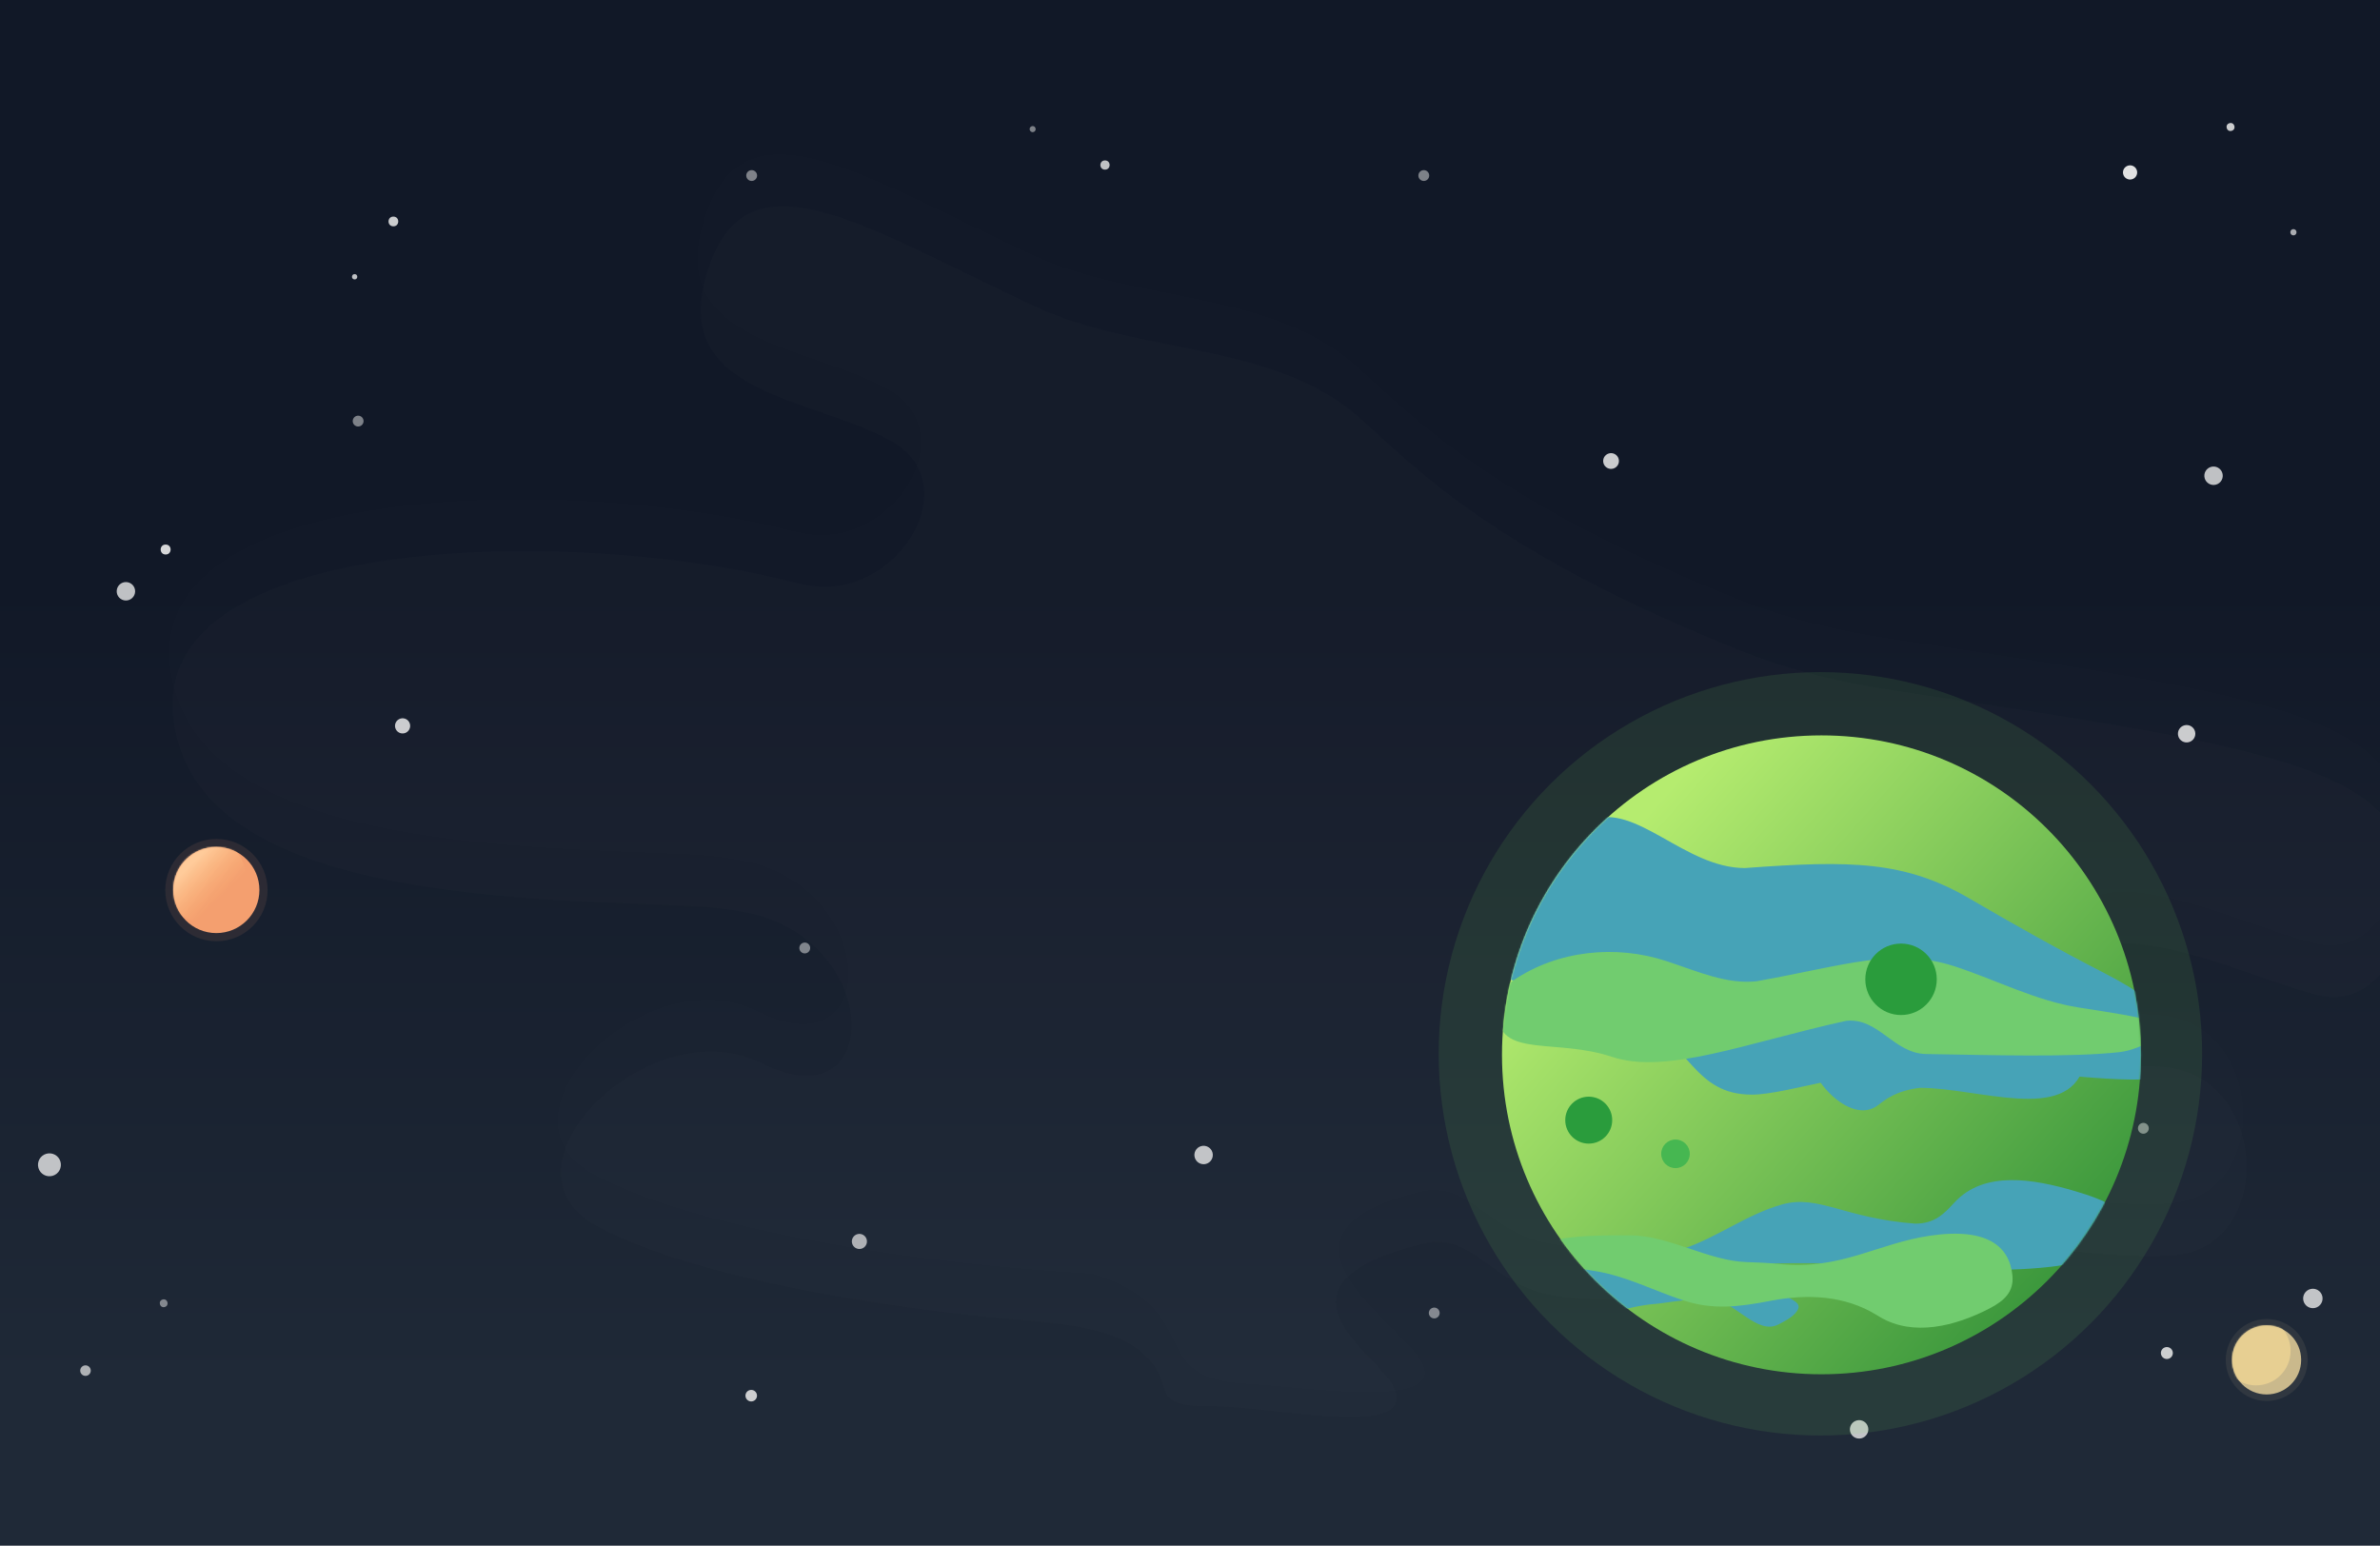<svg width="1512" height="982" viewBox="0 0 1512 982" fill="none" xmlns="http://www.w3.org/2000/svg">
<g clip-path="url(#clip0_803_141)">
<rect width="1512" height="982" fill="url(#paint0_linear_803_141)"/>
<path d="M1375.79 645.348C1439.61 654.056 1442.49 760.387 1378.21 764.59C1347.11 766.623 1306.8 761.266 1261.46 755.499C1168.35 743.656 1077.85 805.025 985.162 790.156C945.403 783.777 934.107 749.319 901.747 757.284C796.436 783.207 883.752 836.574 901.438 862.438C924.802 896.605 832.421 881.396 791.096 879.045C725.639 875.322 767.302 832.211 694.134 809.197C581.657 803.039 442.033 781.002 377.256 746.079C308.041 708.762 411.096 607.321 481.42 642.504V642.504C560.626 682.131 558.756 563.587 471.807 546.744C460.633 544.579 449.423 543.337 438.34 542.81C337.899 538.033 146.844 539.296 113.089 444.576V444.576C63.576 305.634 355.03 300.032 498.064 336.057C502.473 337.168 506.869 338.142 511.243 338.941C567.178 349.166 613.716 274.956 564.037 247.293C513.78 219.309 425.97 218.075 445.972 144.195C469.282 58.097 543.664 109.604 655.544 161.809C722.375 192.994 807.41 183.794 862.267 233.086C897.776 264.993 947.929 318.1 1103.34 380.357C1133.92 392.611 1166.41 400.607 1199 405.501C1403.43 436.203 1499.5 450.102 1521.46 500.33C1540.06 542.855 1516 610.319 1470.89 599.382C1440.29 591.964 1399.16 572.279 1360.1 567.255C1287.45 557.91 1278.14 648.793 1351.27 644.634C1359.41 644.171 1367.66 644.239 1375.79 645.348Z" fill="#C4C4C4" fill-opacity="0.01"/>
<path d="M1377.89 678.253C1441.71 686.961 1444.59 793.292 1380.31 797.494C1349.21 799.528 1308.9 794.171 1263.56 788.404C1170.44 776.56 1079.95 837.93 987.262 823.061C947.502 816.682 936.206 782.224 903.846 790.189C798.931 816.014 873.76 859.691 884.535 879.621C904.219 916.032 809.811 892.973 768.422 893.355C745.599 893.567 741.416 888.86 739.553 881.669C729.09 841.272 675.131 841.373 633.605 837.266C536.025 827.614 432.501 807.636 379.356 778.983C310.14 741.667 413.195 640.226 483.52 675.409V675.409C562.726 715.035 560.856 596.492 473.907 579.649C462.732 577.484 451.523 576.242 440.44 575.715C339.999 570.938 148.943 572.201 115.189 477.481V477.481C65.676 338.538 357.129 332.937 500.163 368.962C504.573 370.073 508.969 371.046 513.343 371.846C569.278 382.071 615.816 307.861 566.136 280.198C515.88 252.214 428.069 250.98 448.071 177.099C471.381 91.002 545.763 142.509 657.643 194.714C724.475 225.899 809.51 216.699 864.366 265.991C899.875 297.898 950.029 351.004 1105.44 413.262C1136.02 425.516 1168.51 433.512 1201.1 438.406C1405.53 469.108 1501.6 483.007 1523.56 533.235C1542.16 575.76 1518.1 643.224 1472.99 632.287C1442.39 624.869 1401.26 605.184 1362.2 600.16C1289.55 590.814 1280.24 681.697 1353.37 677.538C1361.51 677.076 1369.76 677.143 1377.89 678.253Z" fill="#C4C4C4" fill-opacity="0.02"/>
<circle cx="3.091" cy="3.091" r="3.091" transform="matrix(-0.024 1 1 0.024 246.898 137.531)" fill="#EBEBEB" fill-opacity="0.85"/>
<circle cx="1.684" cy="1.684" r="1.684" transform="matrix(-0.024 1 1 0.024 223.652 174.112)" fill="#EBEBEB" fill-opacity="0.8"/>
<circle cx="1.959" cy="1.959" r="1.959" transform="matrix(-0.024 1 1 0.024 1455.09 145.546)" fill="#EBEBEB" fill-opacity="0.7"/>
<circle cx="477.526" cy="111.525" r="3.444" transform="rotate(91.36 477.526 111.525)" fill="#EBEBEB" fill-opacity="0.5"/>
<circle cx="904.526" cy="111.525" r="3.444" transform="rotate(91.36 904.526 111.525)" fill="#EBEBEB" fill-opacity="0.5"/>
<circle cx="227.524" cy="267.525" r="3.444" transform="rotate(91.36 227.524 267.525)" fill="#EBEBEB" fill-opacity="0.5"/>
<circle cx="5.856" cy="5.856" r="5.856" transform="matrix(-0.024 1 1 0.024 74.277 369.657)" fill="#EBEBEB" fill-opacity="0.8"/>
<circle cx="2.932" cy="2.932" r="2.932" transform="matrix(-0.024 1 1 0.024 699.139 101.846)" fill="#EBEBEB" fill-opacity="0.8"/>
<circle cx="3.159" cy="3.159" r="3.159" transform="matrix(-0.024 1 1 0.024 102.15 345.885)" fill="#EBEBEB" fill-opacity="0.9"/>
<circle cx="4.514" cy="4.514" r="4.514" transform="matrix(0.239 0.971 0.971 -0.239 1347.76 106.249)" fill="#EBEBEB" fill-opacity="0.95"/>
<circle cx="5.531" cy="5.531" r="5.531" transform="matrix(0.239 0.971 0.971 -0.239 1382.46 462.104)" fill="#EBEBEB" fill-opacity="0.85"/>
<circle cx="6.173" cy="6.173" r="6.173" transform="matrix(0.239 0.971 0.971 -0.239 1461.88 820.41)" fill="#EBEBEB" fill-opacity="0.8"/>
<circle cx="2.532" cy="2.532" r="2.532" transform="matrix(0.239 0.971 0.971 -0.239 1413.99 78.835)" fill="#EBEBEB" fill-opacity="0.85"/>
<circle cx="3.798" cy="3.798" r="3.798" transform="matrix(0.239 0.971 0.971 -0.239 1372 856.818)" fill="#EBEBEB" fill-opacity="0.85"/>
<circle cx="4.797" cy="4.797" r="4.797" transform="matrix(0.239 0.971 0.971 -0.239 540.166 785.192)" fill="#EBEBEB" fill-opacity="0.7"/>
<circle cx="1361.67" cy="716.828" r="3.444" transform="rotate(76.156 1361.67 716.828)" fill="#EBEBEB" fill-opacity="0.5"/>
<circle cx="911.167" cy="834.169" r="3.444" transform="rotate(76.156 911.167 834.169)" fill="#EBEBEB" fill-opacity="0.5"/>
<circle cx="5.856" cy="5.856" r="5.856" transform="matrix(0.239 0.971 0.971 -0.239 1174 903.802)" fill="#EBEBEB" fill-opacity="0.8"/>
<circle cx="7.282" cy="7.282" r="7.282" transform="matrix(0.279 0.96 0.96 -0.279 22.389 735.057)" fill="#EBEBEB" fill-opacity="0.8"/>
<circle cx="4.821" cy="4.821" r="4.821" transform="matrix(0.279 0.96 0.96 -0.279 249.789 457.871)" fill="#EBEBEB" fill-opacity="0.85"/>
<circle cx="5.013" cy="5.013" r="5.013" transform="matrix(0.279 0.96 0.96 -0.279 1017.28 289.476)" fill="#EBEBEB" fill-opacity="0.85"/>
<circle cx="3.352" cy="3.352" r="3.352" transform="matrix(0.279 0.96 0.96 -0.279 50.162 868.487)" fill="#EBEBEB" fill-opacity="0.7"/>
<circle cx="511.267" cy="602.268" r="3.444" transform="rotate(73.82 511.267 602.268)" fill="#EBEBEB" fill-opacity="0.5"/>
<circle cx="103.996" cy="827.978" r="2.475" transform="rotate(73.82 103.996 827.978)" fill="#EBEBEB" fill-opacity="0.5"/>
<circle cx="5.856" cy="5.856" r="5.856" transform="matrix(0.279 0.96 0.96 -0.279 757.389 729.798)" fill="#EBEBEB" fill-opacity="0.8"/>
<circle cx="5.856" cy="5.856" r="5.856" transform="matrix(0.279 0.96 0.96 -0.279 1399 298.263)" fill="#EBEBEB" fill-opacity="0.8"/>
<circle cx="3.669" cy="3.669" r="3.669" transform="matrix(0.279 0.96 0.96 -0.279 472.705 884.192)" fill="#EBEBEB" fill-opacity="0.85"/>
<circle cx="656.042" cy="82.029" r="1.907" transform="rotate(76.156 656.042 82.029)" fill="#EBEBEB" fill-opacity="0.5"/>
<circle cx="137.5" cy="565.5" r="32.5" fill="#F49F6F" fill-opacity="0.1"/>
<circle cx="137.416" cy="565.416" r="27.39" fill="#F49F6F"/>
<mask id="mask0_803_141" style="mask-type:alpha" maskUnits="userSpaceOnUse" x="110" y="538" width="55" height="55">
<circle cx="137.416" cy="565.416" r="27.39" fill="#CB7373"/>
</mask>
<g mask="url(#mask0_803_141)">
<circle cx="129.039" cy="558.213" r="27.39" fill="url(#paint1_linear_803_141)"/>
</g>
<circle cx="1440.04" cy="864.04" r="26.04" fill="#CAB98C" fill-opacity="0.1"/>
<circle cx="1439.97" cy="863.973" r="21.946" fill="#CAB98C"/>
<mask id="mask1_803_141" style="mask-type:alpha" maskUnits="userSpaceOnUse" x="1418" y="842" width="44" height="44">
<circle cx="1439.97" cy="863.973" r="21.946" fill="#CB7373"/>
</mask>
<g mask="url(#mask1_803_141)">
<circle cx="1433.26" cy="858.201" r="21.946" fill="#E7CF92"/>
</g>
<circle cx="1156.5" cy="669.5" r="242.5" fill="#7FEA5A" fill-opacity="0.1"/>
<circle cx="1157.15" cy="670.149" r="202.948" fill="url(#paint2_linear_803_141)"/>
<mask id="mask2_803_141" style="mask-type:alpha" maskUnits="userSpaceOnUse" x="954" y="467" width="407" height="407">
<circle cx="1157.15" cy="670.149" r="202.948" fill="#CF6050"/>
</mask>
<g mask="url(#mask2_803_141)">
<path d="M1193.17 702.098C1175.53 715.821 1145.92 683.859 1147.55 661.57C1147.9 656.906 1150.59 652.401 1154.81 648.068C1157.61 645.194 1160.78 640.038 1163.83 642.644V642.644C1175.57 652.665 1177.53 671.747 1192.91 672.956C1198.81 673.42 1204.96 672.617 1209.92 672.009C1214.3 671.471 1218.72 670.941 1223.08 670.301C1225.17 669.993 1226.99 669.786 1228.59 669.662C1261.22 667.115 1321.23 637.021 1324.5 669.593C1324.55 670.151 1324.58 670.761 1324.58 671.425C1324.58 673.775 1324.28 675.884 1323.71 677.789C1313.04 713.639 1257.05 691.117 1219.65 691.117V691.117C1204.45 692.997 1197.68 698.591 1193.17 702.098Z" fill="#46A3B7"/>
<path d="M1090.32 793.458C1108.09 785.917 1120.32 815.912 1137.38 824.949C1142.99 827.923 1144.31 830.138 1140.44 834.414C1137.73 837.408 1133.45 839.534 1129.88 841.415V841.415C1116.14 848.649 1102.06 826.291 1086.57 825.133C1080.72 824.695 1074.63 825.489 1069.72 826.092C1065.34 826.629 1060.92 827.159 1056.56 827.8C1054.46 828.108 1052.65 828.314 1051.05 828.439C1018.42 830.985 958.406 861.079 955.141 828.508C955.085 827.95 955.057 827.34 955.057 826.676C955.057 824.326 955.361 822.217 955.928 820.312C966.6 784.462 1022.58 806.984 1059.99 806.984V806.984C1080.07 804.499 1085.45 795.524 1090.32 793.458Z" fill="#46A3B7"/>
<path d="M1251.38 570.94C1279.42 587.319 1307.88 603.348 1336.78 618.157C1380.44 640.526 1407.14 669.143 1380.2 682.465C1363.81 690.567 1308.22 682.465 1240.79 675.981C1185.55 677.099 1135.56 695.432 1113.06 695.432C1076.03 695.432 1074.28 663.794 1038.75 645.448C1024.28 637.979 1008.43 633.174 992.626 629.279C961.857 621.698 934.748 623.094 934.748 599.47C934.748 566.991 964.73 538.28 1010.61 520.917C1039.6 509.948 1070.39 551.489 1108.52 551.489C1175.85 546.501 1210.19 546.885 1251.38 570.94Z" fill="#46A3B7"/>
<path d="M1132.23 765.182C1110.32 771.256 1091.5 785.746 1070.01 793.153C1045.74 801.517 1022.55 810.666 1013.11 818.691C1004.5 826.013 1020.23 834.303 1030.61 829.827C1033.93 828.398 1037.28 826.449 1040.75 824.191C1078.69 799.532 1127.19 802.633 1172.44 802.633V802.633C1212.2 807.182 1217.26 805.528 1250.37 806.503C1280.08 807.378 1310.92 806.162 1339.28 797.304C1347.21 794.829 1352.32 790.964 1352.32 782.384C1352.32 768.836 1337.34 762.374 1318.44 756.793C1291.82 748.93 1260.62 743.498 1241.75 763.861C1235.12 771.014 1229.26 777.394 1216.75 777.394C1171.8 774.065 1155.36 758.768 1132.23 765.182Z" fill="#46A3B7"/>
<path d="M1242.02 614.018C1268.42 622.653 1293.45 635.865 1320.9 640.143C1340.65 643.221 1357.63 645.677 1367.45 648.937C1382.2 653.829 1361.65 666.789 1346.21 668.462C1314.81 671.86 1265.93 670.302 1223.67 669.633C1203 669.306 1193.46 646.402 1172.89 648.53V648.53C1109.11 662.594 1058.59 682.958 1023.99 671.402C989.379 659.846 954.313 671.617 951.718 646.542C950.468 634.458 953.967 627.942 961.437 622.861C989.485 603.785 1026.65 599.967 1058.85 610.659C1079.44 617.498 1096.94 625.385 1115.86 623.427C1172.5 613.293 1204 601.585 1242.02 614.018Z" fill="#71CC6F"/>
<path d="M1069.7 826.234C1050.74 820.033 1032.77 810.546 1013.06 807.474C998.603 805.221 986.216 803.432 979.225 801.023C968.943 797.48 983.583 788.165 994.348 786.62C1006.1 784.934 1020.1 784.728 1035.97 784.82C1060.35 784.961 1085.29 801.063 1109.66 801.82V801.82C1116.9 802.045 1122.96 802.293 1130.16 803.029C1169.61 807.061 1192.61 789.925 1226.28 785.026C1262.9 779.696 1276.6 792.164 1278.47 810.171C1279.54 820.582 1273.52 826.345 1263.66 831.422C1242 842.573 1215.62 849.182 1194.6 836.878C1193.74 836.372 1192.88 835.857 1192.03 835.335C1172.02 823.084 1148.37 821.9 1125.33 826.346C1104.3 830.404 1088.06 832.237 1069.7 826.234Z" fill="#71CC6F"/>
<circle cx="1009.31" cy="711.646" r="14.913" fill="#2A9C3C"/>
<circle cx="1207.72" cy="622.167" r="22.694" fill="#2A9C3C"/>
<circle cx="1064.43" cy="733.043" r="9.078" fill="#46B751"/>
</g>
</g>
<defs>
<linearGradient id="paint0_linear_803_141" x1="731.5" y1="879" x2="731.5" y2="370" gradientUnits="userSpaceOnUse">
<stop stop-color="#1F2937"/>
<stop offset="1" stop-color="#111827"/>
</linearGradient>
<linearGradient id="paint1_linear_803_141" x1="121.616" y1="549.128" x2="141.164" y2="568.799" gradientUnits="userSpaceOnUse">
<stop stop-color="#FFCB9A"/>
<stop offset="1" stop-color="#FCB87A" stop-opacity="0"/>
</linearGradient>
<linearGradient id="paint2_linear_803_141" x1="1008.02" y1="559.922" x2="1360.1" y2="873.097" gradientUnits="userSpaceOnUse">
<stop stop-color="#B5EC6F"/>
<stop offset="1" stop-color="#228632"/>
</linearGradient>
<clipPath id="clip0_803_141">
<rect width="1512" height="982" fill="white"/>
</clipPath>
</defs>
</svg>

